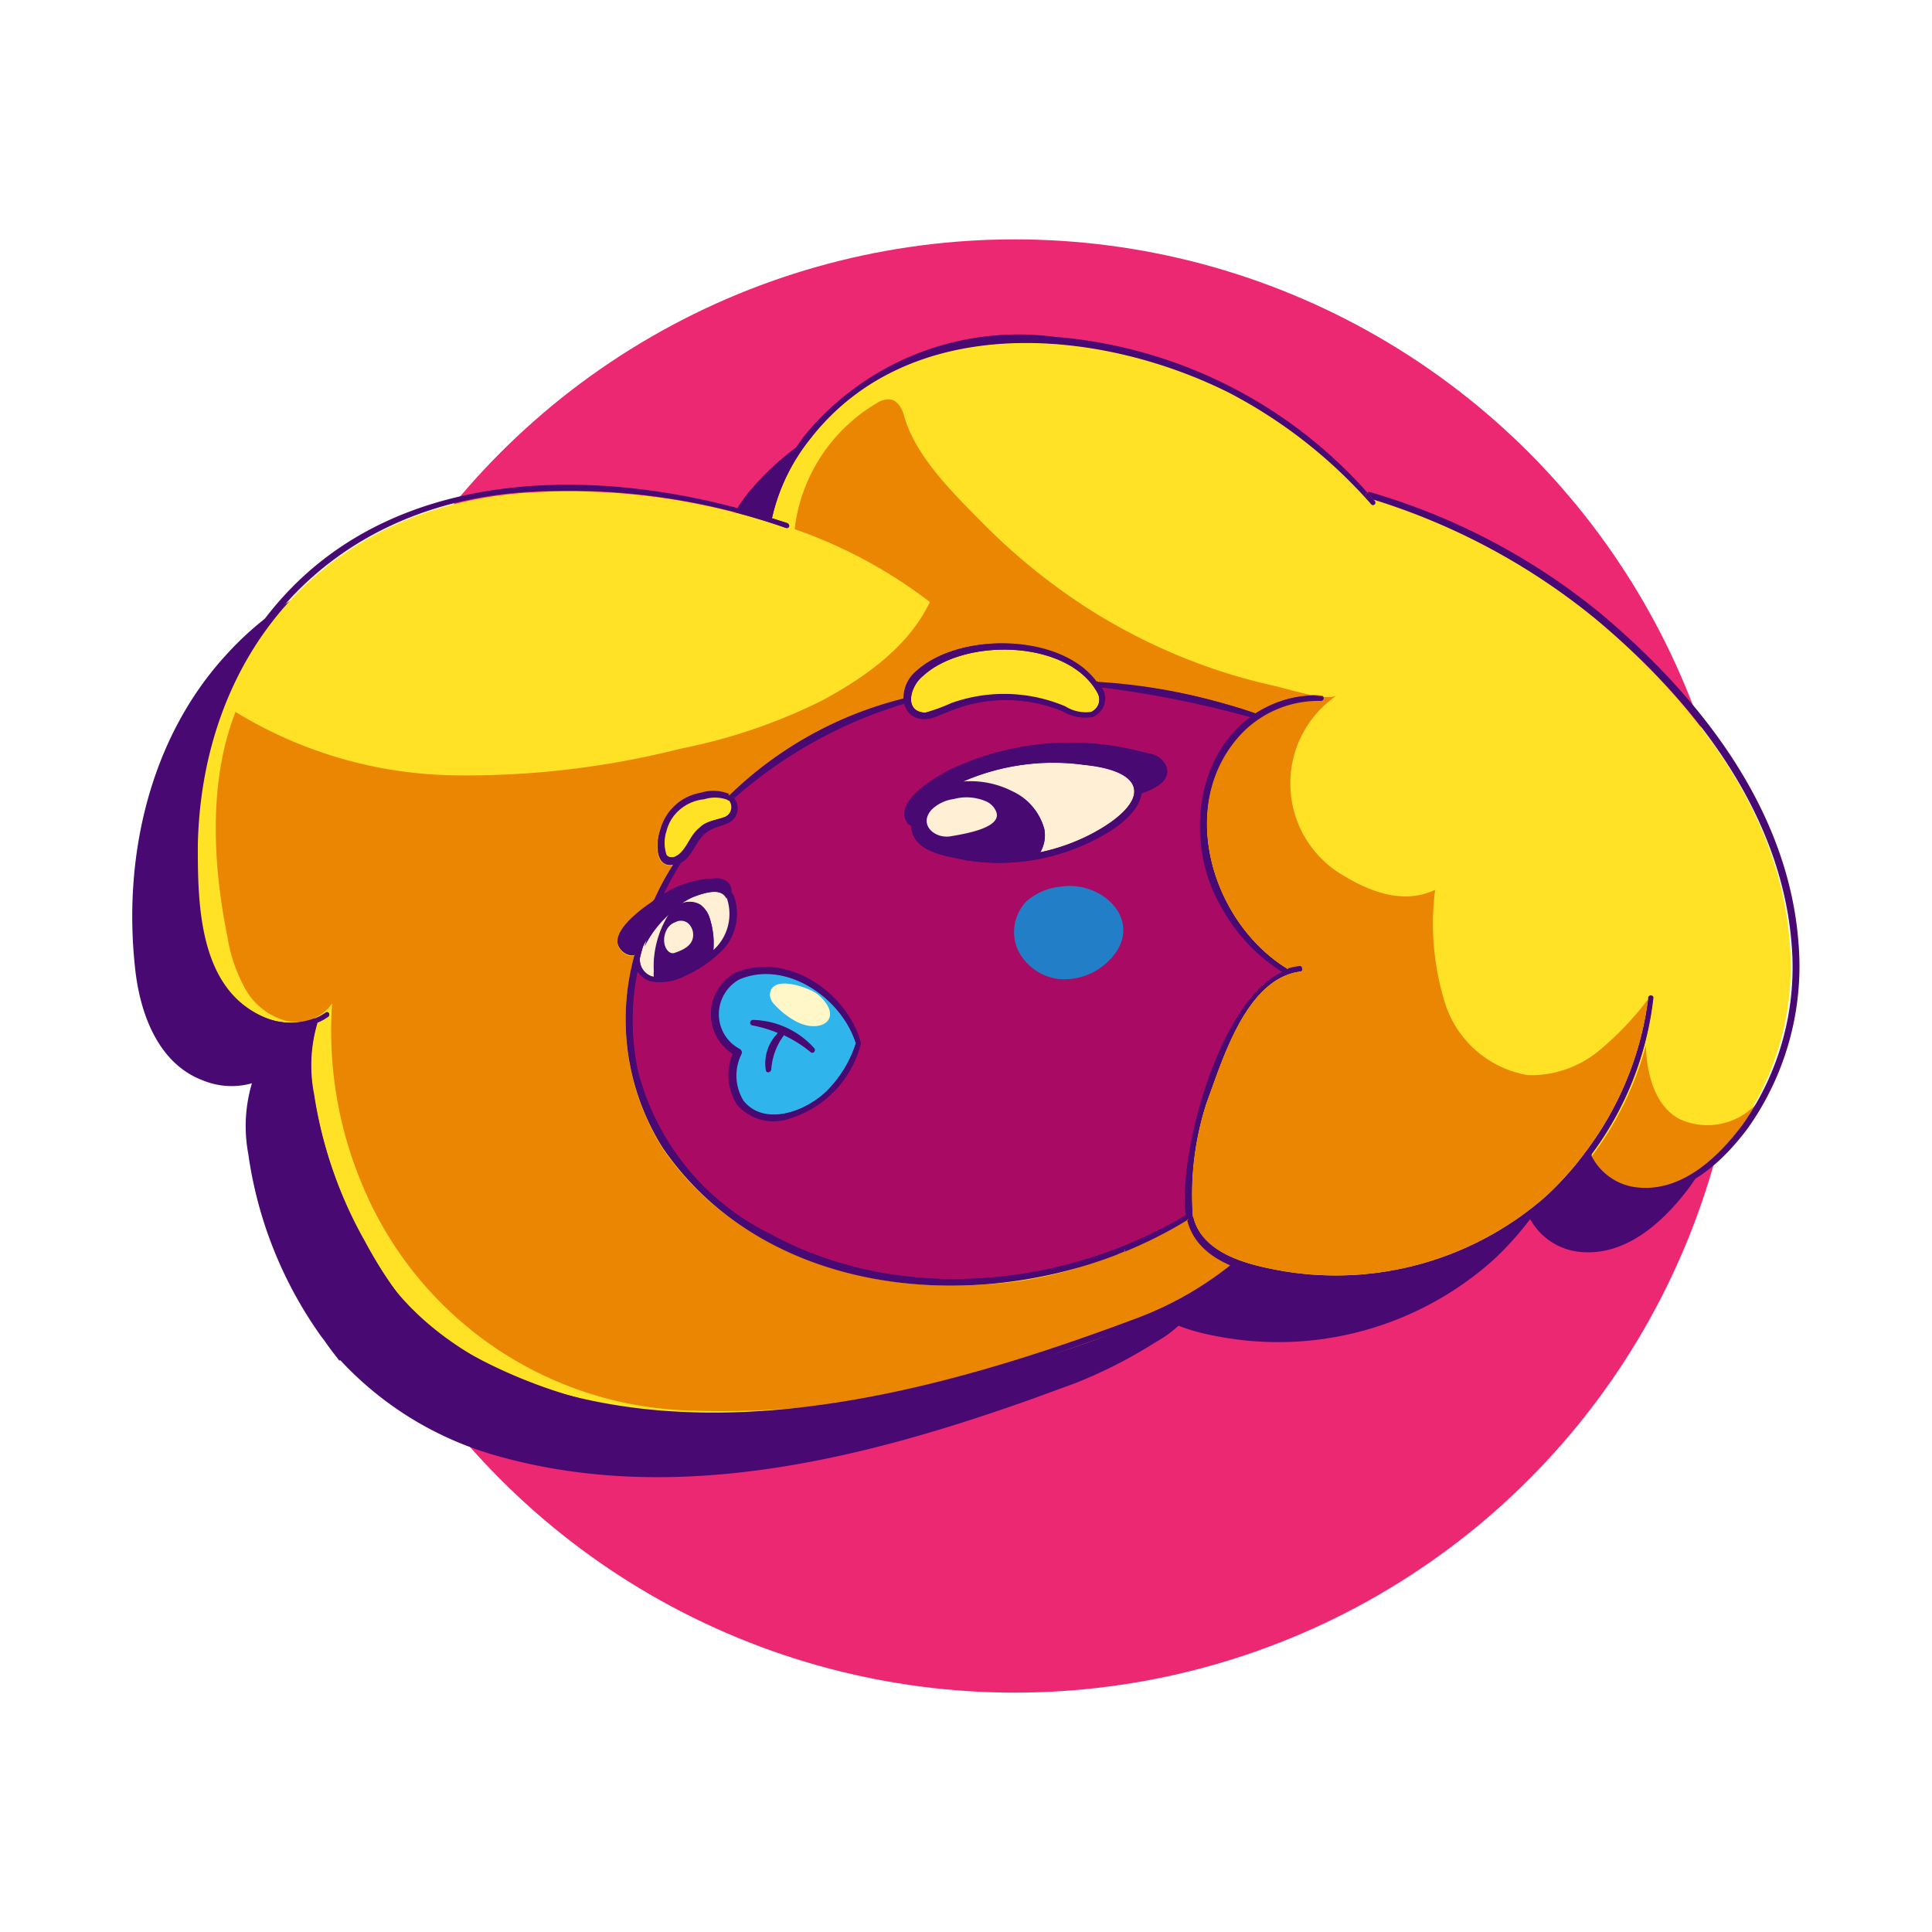 <svg xmlns="http://www.w3.org/2000/svg" viewBox="0 0 100 100">
  <title>profile_1</title>
  <g style="isolation: isolate">
    <g id="a7f75eac-1d41-4cfa-9d8f-6dfdfab3755e" data-name="layer 1">
      <g>
        <circle cx="52.52" cy="50" r="37.61" fill="#ec2872"/>
        <path d="M79.76,34.78a33.72,33.72,0,0,0-11.93-6.25h0a24.16,24.16,0,0,0-16.24-8.07,14.29,14.29,0,0,0-12.87,5.06,10.54,10.54,0,0,0-2,4.26c-8.31-2.64-18.78-2.76-25,4.1C7.71,38.24,6.35,44.43,7,50.18c.25,2.27,1.18,4.87,3.5,5.74a3.89,3.89,0,0,0,2.54.15,7.78,7.78,0,0,0-.19,3.65,21.36,21.36,0,0,0,3.78,9.46l.14.18c.18.26.36.51.55.75l.23.3a.09.09,0,0,0,.07,0,17.49,17.49,0,0,0,7.85,4.87c9.14,2.68,18.77.37,27.58-2.74l.48-.17,2.13-.78a24.81,24.81,0,0,0,4.14-2.11A6.32,6.32,0,0,0,61,68.62a10,10,0,0,0,1.48.44l.28.06.53.1a16.71,16.71,0,0,0,14-4A16,16,0,0,0,79.2,63.1a3.32,3.32,0,0,0,2.59,1.7c2.41.23,4.35-1.6,5.68-3.38a14.55,14.55,0,0,0,2.6-9.68C89.51,44.85,84.92,39,79.76,34.78Z" fill="#480973"/>
        <g>
          <path d="M13.66,52.64a3.49,3.49,0,0,0,2.58.09l.05,0a2.5,2.5,0,0,0,.55-.31.12.12,0,0,1,.17,0,.14.14,0,0,1,0,.18,2.68,2.68,0,0,1-.57.32,7.71,7.71,0,0,0-.18,3.73,22.1,22.1,0,0,0,2.63,7.6,25.07,25.07,0,0,0,2.05,3.22,10.11,10.11,0,0,0,2.95,2.37,26.31,26.31,0,0,0,15.4,3.37,25.7,25.7,0,0,0,3.89-.66,13.87,13.87,0,0,0,1.66-.41c.71-.27,1.43-.52,2.15-.77,2.84-1,5.75-1.78,8.67-2.48.79-1.3,1.52-2.63,2.23-4-8.08,3.14-18.43,1.94-23.55-5.48a12.45,12.45,0,0,1-1.48-10l-.2,0a.86.86,0,0,1-.67-.6c-.12-.65.84-1.46,1.52-2l.36-.25a13.17,13.17,0,0,1,1-1.84c-1,.14-.91-1.17-.68-1.82a2.62,2.62,0,0,1,2.12-1.86,2.13,2.13,0,0,1,1.47.07,19.75,19.75,0,0,1,9-5,1.86,1.86,0,0,1,.7-1.46c2.2-2,7.43-1.93,9.28.6a29.9,29.9,0,0,1,6.24,1c.67.18,1.33.38,2,.61a6.08,6.08,0,0,1,1-.52A5.53,5.53,0,0,1,68.39,36a.12.12,0,0,1,.12.13.13.13,0,0,1-.13.12A5.52,5.52,0,0,0,64.21,38c-3.34,3.63-1.51,9.75,2.45,12.16a3.53,3.53,0,0,1,.63-.13c.16,0,.18.26,0,.26-2.79.38-4,4.53-4.85,6.83a15.37,15.37,0,0,0-.71,5.7.06.06,0,0,1,0,.06s0,0,0,0c.44,2,2.8,2.57,4.57,2.89A16.48,16.48,0,0,0,80,61.93a15.9,15.9,0,0,0,2-2.22,16.76,16.76,0,0,0,3.31-8,.25.25,0,0,1,0-.08.12.12,0,0,1,.14-.1.11.11,0,0,1,.11.13,16.58,16.58,0,0,1-3.27,8.18,3,3,0,0,0,2.46,1.64c2.26.19,4.12-1.59,5.38-3.29a9.82,9.82,0,0,0,.71-1.1,14.41,14.41,0,0,0,1.79-8.36C92.13,42,87.62,36.24,82.55,32a34.15,34.15,0,0,0-11.46-6.17l.07.09a.12.12,0,0,1,0,.17.12.12,0,0,1-.17,0,25.41,25.41,0,0,0-7.4-5.8c-6.77-3.37-16.5-4.18-21.63,2.39a10.08,10.08,0,0,0-2,4.14l.81.27a.14.14,0,0,1,.08.16.13.13,0,0,1-.17.08,34,34,0,0,0-13.56-1.82C17,26.26,10.48,33.68,10.24,43.69,10.23,46.85,10.3,51.18,13.66,52.64Z" fill="#ffe226"/>
          <path d="M33.69,50.79a2.72,2.72,0,0,0,1.76-.28A6.17,6.17,0,0,0,37.55,49,2.78,2.78,0,0,0,38,46.42a.89.89,0,0,0-.14-.24.62.62,0,0,0-.13-.46.85.85,0,0,0-.71-.25,5.2,5.2,0,0,0-2.67.82,14.91,14.91,0,0,1,.92-1.66c.56-.33.74-1.12,1.21-1.49s.78-.34,1.23-.56A.84.84,0,0,0,38,41.32a23.56,23.56,0,0,1,8.86-4.91c.15.67.82,1.09,1.84.58l.69-.27a7.76,7.76,0,0,1,5.67.1,2.19,2.19,0,0,0,1.52.29A1,1,0,0,0,57,35.7L57,35.57a54.37,54.37,0,0,1,7.76,1.55c-2.94,2.14-3.33,6.73-1.51,9.82a9.13,9.13,0,0,0,3.16,3.37c-3.3,1.51-5.39,9.48-5,12.57-6.4,3.81-14.9,4.62-21.55,1A13,13,0,0,1,33,55.36a12.74,12.74,0,0,1,0-5.11A1.2,1.2,0,0,0,33.69,50.79Zm4.47,6.4a2.49,2.49,0,0,0,2.67.72A5.43,5.43,0,0,0,44.56,54c-.68-2.63-3.84-4.78-6.49-3.65a2.42,2.42,0,0,0-.13,4.18A2.83,2.83,0,0,0,38.16,57.19Zm9-14.46v.1c.17,1.32,1.84,1.47,2.87,1.7a10.85,10.85,0,0,0,6.72-1.11c1.43-.73,2.24-1.59,2.33-2.35.72-.26,1.55-.67,1.28-1.42a1.14,1.14,0,0,0-.81-.63L59,38.89a14.57,14.57,0,0,0-9.9,1c-.75.4-2.92,1.63-2.12,2.74A.62.62,0,0,0,47.16,42.73Z" fill="#a80a64"/>
          <path d="M33.12,49.61a.92.92,0,0,0,.64.94h.09a1.51,1.51,0,0,1,0-.3,5.05,5.05,0,0,1,.86-3A5.41,5.41,0,0,0,33.28,49a0,0,0,0,0,0,0Q33.18,49.33,33.12,49.61Z" fill="#ffefd4"/>
          <path d="M34.48,43a2,2,0,0,0,0,1.25c.08.12.22.16.43.1.61-.25.74-1.08,1.3-1.51.34-.36.93-.4,1.34-.57a.55.55,0,0,0,.18-.84l0,0s0,0,0,0a1.85,1.85,0,0,0-1.28-.06A2.28,2.28,0,0,0,34.48,43Z" fill="#ffe226"/>
          <path d="M35.15,46.85a1.08,1.08,0,0,1,1.12,0,1.4,1.4,0,0,1,.41.52,2.78,2.78,0,0,1,.12.38,4.12,4.12,0,0,1,.13,1.42,2.52,2.52,0,0,0,.67-2.74l0,.09c-.25-.55-1-.35-1.6-.14A3.05,3.05,0,0,0,35.15,46.85Z" fill="#ffefd4"/>
          <path d="M44.3,54A6.11,6.11,0,0,1,43,56.26c-1,1.17-3.36,2.14-4.51.72a2.48,2.48,0,0,1-.11-2.42.19.19,0,0,0-.07-.24,2.06,2.06,0,0,1-.05-3.62C40.67,49.66,43.56,51.65,44.3,54Zm-4-.56a2.2,2.2,0,0,0-.63,1.93.12.12,0,0,0,.15.1.13.13,0,0,0,.1-.11,3.36,3.36,0,0,1,.67-1.8,6.42,6.42,0,0,1,1.38.87.12.12,0,0,0,.17-.18,4.39,4.39,0,0,0-3.19-1.46.13.13,0,0,0,0,.25A7.18,7.18,0,0,1,40.27,53.47Z" fill="#2fb5eb"/>
          <path d="M47.76,35c-.65.52-1,1.84.13,1.89a9.88,9.88,0,0,0,1.35-.47,8.12,8.12,0,0,1,5.9.17,2,2,0,0,0,1.32.29.71.71,0,0,0,.35-1C55.31,33.09,49.9,33,47.76,35Z" fill="#ffe226"/>
          <path d="M49.85,40.45a4.76,4.76,0,0,1,2.54.5,3,3,0,0,1,1.66,1.95,1.72,1.72,0,0,1-.21,1.22,10.32,10.32,0,0,0,2.75-1c2.81-1.5,3-3.18-.5-3.53A11.7,11.7,0,0,0,49.85,40.45Z" fill="#ffefd4"/>
          <path d="M85.19,54.12a16.7,16.7,0,0,1-2.81,5.74,3,3,0,0,0,2.46,1.64c2.26.19,4.12-1.59,5.38-3.29a9.82,9.82,0,0,0,.71-1.1,3.45,3.45,0,0,1-4,.81C85.71,57.28,85.23,55.68,85.19,54.12Z" fill="#eb8602"/>
          <path d="M11.77,48.48a8.19,8.19,0,0,0,.88,2.62,3.46,3.46,0,0,0,2.09,1.72,2.26,2.26,0,0,0,2.45-.88,20.53,20.53,0,0,0,1.55,9.36A18.94,18.94,0,0,0,35.47,73,45.13,45.13,0,0,0,48.29,71.7c5.32-1.16,11.28-2.82,15.56-6.19a5.72,5.72,0,0,1-2.33-2.42c-2,.83-3.73,1.85-5.79,2.55a19.57,19.57,0,0,1-4.74.84c-6.3.48-13-1.67-16.67-7a12.45,12.45,0,0,1-1.48-10l-.2,0a.86.86,0,0,1-.67-.6c-.12-.65.84-1.46,1.52-2l.36-.25a13.17,13.17,0,0,1,1-1.84c-1,.14-.91-1.17-.68-1.82a2.62,2.62,0,0,1,2.12-1.86,2.13,2.13,0,0,1,1.47.07,19.75,19.75,0,0,1,9-5,1.86,1.86,0,0,1,.7-1.46c2.2-2,7.43-1.93,9.28.6a29.9,29.9,0,0,1,6.24,1c.67.18,1.33.38,2,.61a6.08,6.08,0,0,1,1-.52A5.53,5.53,0,0,1,68.39,36a.12.12,0,0,1,.12.13.13.13,0,0,1-.13.12A5.52,5.52,0,0,0,64.21,38c-3.34,3.63-1.51,9.75,2.45,12.16a3.53,3.53,0,0,1,.63-.13c.16,0,.18.26,0,.26-2.79.38-4,4.53-4.85,6.83a15.37,15.37,0,0,0-.71,5.7.06.06,0,0,1,0,.06s0,0,0,0c.44,2,2.8,2.57,4.57,2.89A16.48,16.48,0,0,0,80,61.93a15.9,15.9,0,0,0,2-2.22,16.76,16.76,0,0,0,3.31-8,15.73,15.73,0,0,1-2.58,2.7,5.52,5.52,0,0,1-3.63,1.24A5.44,5.44,0,0,1,74.82,52a13.82,13.82,0,0,1-.54-5.94c-1.66.77-3.39.11-4.94-.86A5.51,5.51,0,0,1,69.19,36c-.48.32-2.7-.39-3.27-.51a29,29,0,0,1-3.31-.94,30.26,30.26,0,0,1-6.32-3.07,31.83,31.83,0,0,1-5.36-4.34c-1.51-1.53-3.54-3.48-4.13-5.6-.1-.39-.34-.82-.74-.87a1.11,1.11,0,0,0-.7.21,8.75,8.75,0,0,0-4.23,6.51,24.85,24.85,0,0,1,7,3.77c-1.11,2.32-3.35,3.9-5.62,5.12a29,29,0,0,1-7.28,2.47,45,45,0,0,1-11.77,1.38,22.33,22.33,0,0,1-11.27-3.28C10.8,40.39,11,44.69,11.77,48.48Z" fill="#eb8602"/>
          <g>
            <path d="M14.68,30.86c-4,4.37-5.31,10.56-4.63,16.3.25,2.27,1.18,4.88,3.5,5.75a3.92,3.92,0,0,0,2.55.15,2.31,2.31,0,0,1,.1-.28.07.07,0,0,1,0-.05,3.49,3.49,0,0,1-2.58-.09c-3.36-1.46-3.43-5.79-3.42-9,.24-10,6.76-17.43,16.87-18.16a34,34,0,0,1,13.56,1.82.13.13,0,0,0,.17-.08.14.14,0,0,0-.08-.16L40,26.84s0,0,0,.06a.12.12,0,0,1-.15.09.11.11,0,0,1-.09-.14.29.29,0,0,1,0-.09C31.39,24.13,20.93,24,14.68,30.86Z" fill="#480973"/>
            <path d="M16.1,53.06a7.65,7.65,0,0,0-.19,3.65A21.37,21.37,0,0,0,20.37,67.1l.43.13a23.4,23.4,0,0,1-4.56-10.57,7.71,7.71,0,0,1,.18-3.73Z" fill="#480973"/>
            <path d="M16.2,52.78a2.31,2.31,0,0,0-.1.28l.32-.13a.14.14,0,0,1,0-.06.12.12,0,0,0-.15-.16h0l0,0A.07.07,0,0,0,16.2,52.78Z" fill="#480973"/>
            <path d="M16.24,52.73l0,0Z" fill="#480973"/>
            <path d="M16.29,52.71a.12.12,0,0,1,.15.16.14.14,0,0,0,0,.06,2.68,2.68,0,0,0,.57-.32.14.14,0,0,0,0-.18.12.12,0,0,0-.17,0A2.5,2.5,0,0,1,16.29,52.71Z" fill="#480973"/>
            <path d="M20.37,67.1l.23.29a.13.13,0,0,0,.2-.15h0Z" fill="#480973"/>
            <path d="M33.49,46.85c-.68.5-1.64,1.31-1.52,2a.86.86,0,0,0,.67.6l.2,0a17.38,17.38,0,0,1,1-2.84Z" fill="#480973"/>
            <path d="M32.84,49.44a12.45,12.45,0,0,0,1.48,10c5.12,7.42,15.47,8.62,23.55,5.48.06-.1.11-.21.16-.31s.24,0,.18.18a22.19,22.19,0,0,0,3.23-1.63l0-.13c0-.05,0-.1,0-.15-6.4,3.81-14.9,4.62-21.55,1A13,13,0,0,1,33,55.36a12.74,12.74,0,0,1,0-5.11,1.11,1.11,0,0,1-.11-.81Z" fill="#480973"/>
            <path d="M32.84,49.44h0a4,4,0,0,1,.79-1.61,14,14,0,0,1,.66-1.54l-.39.25-.08.06h0A17.38,17.38,0,0,0,32.84,49.44Z" fill="#480973"/>
            <path d="M32.87,49.44a1.11,1.11,0,0,0,.11.81c0-.21.09-.43.14-.64a1.61,1.61,0,0,1,.15-.57,0,0,0,0,1,0,0c.06-.22.12-.43.19-.64-.07.11-.14.22-.2.33a1.88,1.88,0,0,0-.27.75Z" fill="#480973"/>
            <path d="M32.87,49.44H33a1.88,1.88,0,0,1,.27-.75c.06-.11.13-.22.2-.33l.19-.54A4,4,0,0,0,32.87,49.44Z" fill="#480973"/>
            <path d="M33.12,49.61c0,.21-.1.43-.14.64a1.2,1.2,0,0,0,.71.54,2.72,2.72,0,0,0,1.76-.28A6.17,6.17,0,0,0,37.55,49,2.78,2.78,0,0,0,38,46.42a.89.89,0,0,0-.14-.24.64.64,0,0,1,0,.23.85.85,0,0,0-.92-.45,5.07,5.07,0,0,0-3.39,2.41c-.07.21-.13.42-.19.64a5.41,5.41,0,0,1,1.42-1.8h0a.1.1,0,0,1,0-.05,1.27,1.27,0,0,1,.39-.3,3.05,3.05,0,0,1,.87-.49c.59-.21,1.35-.41,1.6.14l0-.09a2.52,2.52,0,0,1-.67,2.74,1,1,0,0,1,0,.24,7,7,0,0,1-1.35.92,2.94,2.94,0,0,1-1.66.39.57.57,0,0,1,0-.14h-.09A.92.92,0,0,1,33.12,49.61Z" fill="#480973"/>
            <path d="M33.27,49a1.61,1.61,0,0,0-.15.57Q33.18,49.33,33.27,49Z" fill="#480973"/>
            <path d="M33.66,47.83l-.19.54A5.07,5.07,0,0,1,36.86,46a.85.85,0,0,1,.92.45.64.64,0,0,0,0-.23c-.8-1.14-3,.28-3.65,1.06A5.42,5.42,0,0,0,33.66,47.83Z" fill="#480973"/>
            <path d="M33.84,50.26a1.51,1.51,0,0,0,0,.3,4.15,4.15,0,0,0,2.87-1.22,1.9,1.9,0,0,0,.21-.19,4.12,4.12,0,0,0-.13-1.42,2.78,2.78,0,0,0-.12-.38,1.4,1.4,0,0,0-.41-.52,1.08,1.08,0,0,0-1.12,0,3.47,3.47,0,0,0-.43.35h0A5.05,5.05,0,0,0,33.84,50.26Z" fill="#480973"/>
            <path d="M33.85,46.6l.08-.06.39-.25a14.91,14.91,0,0,1,.92-1.66l-.25.1-.13,0A13.17,13.17,0,0,0,33.85,46.6Z" fill="#480973"/>
            <path d="M33.85,50.56a.57.57,0,0,0,0,.14,2.94,2.94,0,0,0,1.66-.39,7,7,0,0,0,1.35-.92,1,1,0,0,0,0-.24,1.9,1.9,0,0,1-.21.19A4.15,4.15,0,0,1,33.85,50.56Z" fill="#480973"/>
            <path d="M33.66,47.83a5.42,5.42,0,0,1,.52-.59c.69-.78,2.85-2.2,3.65-1.06a.62.62,0,0,0-.13-.46.85.85,0,0,0-.71-.25,5.2,5.2,0,0,0-2.67.82A14,14,0,0,0,33.66,47.83Z" fill="#480973"/>
            <path d="M34.18,42.94c-.23.65-.3,2,.68,1.82a2.56,2.56,0,0,1,.22-.35c.08-.14.3,0,.21.14l0,.08c.56-.33.74-1.12,1.21-1.49s.78-.34,1.23-.56A.84.84,0,0,0,38,41.32l-.12.11a.11.11,0,0,1-.13,0,.55.55,0,0,1-.18.84c-.41.17-1,.21-1.34.57-.56.43-.69,1.26-1.3,1.51-.21.06-.35,0-.43-.1a2,2,0,0,1,0-1.25,2.28,2.28,0,0,1,1.87-1.69,1.85,1.85,0,0,1,1.28.06s0,0,0,0a.13.13,0,0,1,0-.18l.1-.09a2.13,2.13,0,0,0-1.47-.07A2.62,2.62,0,0,0,34.18,42.94Z" fill="#480973"/>
            <path d="M34.76,47.15a.1.1,0,0,0,0,.05,3.47,3.47,0,0,1,.43-.35A1.27,1.27,0,0,0,34.76,47.15Z" fill="#480973"/>
            <path d="M35.08,44.41a2.56,2.56,0,0,0-.22.35l.13,0,.25-.1,0-.08C35.38,44.42,35.16,44.27,35.08,44.41Z" fill="#480973"/>
            <path d="M37.67,41.24a.13.13,0,0,0,0,.18l0,0a.11.11,0,0,0,.13,0l.12-.11a.74.74,0,0,0-.19-.16h0Z" fill="#480973"/>
            <path d="M37.77,41.15h0a.74.74,0,0,1,.19.16,23.56,23.56,0,0,1,8.86-4.91.75.75,0,0,1,0-.26A19.75,19.75,0,0,0,37.77,41.15Z" fill="#480973"/>
            <path d="M44.56,54a5.43,5.43,0,0,1-3.73,3.88,2.49,2.49,0,0,1-2.67-.72,2.83,2.83,0,0,1-.22-2.63.46.46,0,0,0,.15.09L38,54.41l-.06.15a2.42,2.42,0,0,1,.13-4.18C40.72,49.25,43.88,51.4,44.56,54Zm-6.21.53A2.48,2.48,0,0,0,38.46,57c1.15,1.42,3.47.45,4.51-.72A6.11,6.11,0,0,0,44.3,54c-.74-2.38-3.63-4.37-6.07-3.33a2.06,2.06,0,0,0,.05,3.62A.19.19,0,0,1,38.35,54.56Z" fill="#480973"/>
            <path d="M38,54.41l-.06.15a.46.46,0,0,0,.15.09Z" fill="#480973"/>
            <path d="M38.92,52.82a.13.13,0,0,0,0,.25,7.18,7.18,0,0,1,1.37.4,1.29,1.29,0,0,1,.21-.19c.11-.08.27.08.17.19l-.09.12a6.42,6.42,0,0,1,1.38.87.12.12,0,0,0,.17-.18A4.39,4.39,0,0,0,38.92,52.82Z" fill="#480973"/>
            <path d="M40.27,53.47a2.2,2.2,0,0,0-.63,1.93.12.12,0,0,0,.15.1.13.13,0,0,0,.1-.11,3.36,3.36,0,0,1,.67-1.8Z" fill="#480973"/>
            <path d="M39.69,26.85a.11.11,0,0,0,.09.14.12.12,0,0,0,.15-.09s0,0,0-.06l-.24-.08A.29.29,0,0,0,39.69,26.85Z" fill="#480973"/>
            <path d="M39.71,26.76l.24.08a10.08,10.08,0,0,1,2-4.14c5.13-6.57,14.86-5.76,21.63-2.39a25.41,25.41,0,0,1,7.4,5.8.12.12,0,0,0,.17,0,.12.12,0,0,0,0-.17l-.07-.09-.32-.1a.12.12,0,0,1-.08-.15.12.12,0,0,1,.1-.1,24.24,24.24,0,0,0-16.23-8.07A14.33,14.33,0,0,0,41.68,22.5,10.51,10.51,0,0,0,39.71,26.76Z" fill="#480973"/>
            <path d="M40.48,53.28a1.29,1.29,0,0,0-.21.19l.29.12.09-.12C40.75,53.36,40.59,53.2,40.48,53.28Z" fill="#480973"/>
            <path d="M56.77,35.29h0a.13.13,0,0,0,0,.25l.23,0,.08.13a1,1,0,0,1-.49,1.41A2.19,2.19,0,0,1,55,36.82a7.76,7.76,0,0,0-5.67-.1l-.69.27c-1,.51-1.69.09-1.84-.58l.18,0a.13.13,0,0,0-.07-.25l-.15,0a1.86,1.86,0,0,1,.7-1.46C49.69,32.72,54.92,32.76,56.77,35.29Zm-7.53,1.1a8.12,8.12,0,0,1,5.9.17,2,2,0,0,0,1.32.29.71.71,0,0,0,.35-1C55.31,33.09,49.9,33,47.76,35c-.65.52-1,1.84.13,1.89A9.88,9.88,0,0,0,49.24,36.39Z" fill="#480973"/>
            <path d="M46.94,36.11l-.15,0a.75.75,0,0,0,0,.26l.18,0A.13.13,0,0,0,46.94,36.11Z" fill="#480973"/>
            <path d="M49.14,39.85c-.75.4-2.92,1.63-2.12,2.74a.62.62,0,0,0,.14.14c0-1.26,1.29-1.9,2.24-2.39a12,12,0,0,1,6.74-1.11c2.13.17,3.06.93,2.94,1.84.72-.26,1.55-.67,1.28-1.42a1.14,1.14,0,0,0-.81-.63L59,38.89A14.57,14.57,0,0,0,49.14,39.85Z" fill="#480973"/>
            <path d="M49.4,40.34c-.95.49-2.27,1.13-2.24,2.39a.51.51,0,0,0,.13.09,1.5,1.5,0,0,1,.12-.72,3,3,0,0,1,1.28-1.22l.39-.21c.1-.05.19-.11.29-.15h0a11.56,11.56,0,0,1,3.89-1.15c1-.12,6.07-.19,5.63,1.77l.19-.07c.12-.91-.81-1.67-2.94-1.84A12,12,0,0,0,49.4,40.34Z" fill="#480973"/>
            <path d="M47.16,42.73v.1c.17,1.32,1.84,1.47,2.87,1.7a10.85,10.85,0,0,0,6.72-1.11c1.43-.73,2.24-1.59,2.33-2.35l-.19.07c.44-2-4.63-1.89-5.63-1.77a11.56,11.56,0,0,0-3.89,1.15l.48-.07a11.7,11.7,0,0,1,6.24-.87c3.51.35,3.31,2,.5,3.53a10.32,10.32,0,0,1-2.75,1l-.12.19a10.49,10.49,0,0,1-5-.22,2.12,2.12,0,0,1-1.26-.78,1.05,1.05,0,0,1-.16-.49A.51.51,0,0,1,47.16,42.73Z" fill="#480973"/>
            <path d="M47.41,42.1a1.5,1.5,0,0,0-.12.72,1.05,1.05,0,0,0,.16.49,2.12,2.12,0,0,0,1.26.78,10.49,10.49,0,0,0,5,.22l.12-.19a10.33,10.33,0,0,1-3.76.13c-.93-.21-2.49-.3-2.66-1.44s1.21-1.75,2.11-2.21l.32-.15-.48.07h0l-.29.15-.39.21A3,3,0,0,0,47.41,42.1Z" fill="#480973"/>
            <path d="M49.53,40.6c-.9.46-2.19,1-2.11,2.21s1.73,1.23,2.66,1.44a10.33,10.33,0,0,0,3.76-.13,1.72,1.72,0,0,0,.21-1.22A3,3,0,0,0,52.39,41a4.76,4.76,0,0,0-2.54-.5Z" fill="#480973"/>
            <path d="M49.08,40.67l.29-.15C49.27,40.56,49.18,40.62,49.08,40.67Z" fill="#480973"/>
            <path d="M56.75,35.29a.13.13,0,0,0,0,.25l.23,0a2,2,0,0,0-.19-.28Z" fill="#480973"/>
            <path d="M56.77,35.29a2,2,0,0,1,.19.28,54.37,54.37,0,0,1,7.76,1.55,1.73,1.73,0,0,1,.28-.19c-.66-.23-1.32-.43-2-.61A29.9,29.9,0,0,0,56.77,35.29Z" fill="#480973"/>
            <path d="M58,64.61c-.05.1-.1.21-.16.31l.34-.13C58.27,64.56,58.22,64.48,58,64.61Z" fill="#480973"/>
            <path d="M66.37,50.31c-3.3,1.51-5.39,9.48-5,12.57l.17-.09a.13.13,0,0,1,.18,0,0,0,0,0,0,0,0,15.37,15.37,0,0,1,.71-5.7c.85-2.3,2.06-6.45,4.85-6.83.16,0,.14-.27,0-.26a3.53,3.53,0,0,0-.63.13,0,0,0,0,0,0,0,.13.13,0,0,1-.13.22Z" fill="#480973"/>
            <path d="M61.39,62.88s0,.1,0,.15l0,.13h0L61.7,63a.11.11,0,0,0,0-.09v-.06a0,0,0,0,1,0,0,.13.13,0,0,0-.18,0Z" fill="#480973"/>
            <path d="M61.7,63l-.25.16c.45,1.8,2.31,2.51,4,2.89l.09-.16a.13.13,0,0,1,.22.12l0,.1.53.1a16.73,16.73,0,0,0,14-4,16,16,0,0,0,1.93-2.1,2,2,0,0,1-.11-.26.12.12,0,0,1,0-.1h0a15.9,15.9,0,0,1-2,2.22,16.48,16.48,0,0,1-13.71,3.91C64.56,65.52,62.2,65,61.76,63c0,0,0,0,0,0A.11.11,0,0,1,61.7,63Z" fill="#480973"/>
            <path d="M61.75,62.85v.06A.06.06,0,0,0,61.75,62.85Z" fill="#480973"/>
            <path d="M64.72,37.12c-2.94,2.14-3.33,6.73-1.51,9.82a9.13,9.13,0,0,0,3.16,3.37c.1,0,.19-.09.29-.12-4-2.41-5.79-8.53-2.45-12.16a5.52,5.52,0,0,1,4.17-1.75.13.13,0,0,0,.13-.12.12.12,0,0,0-.12-.13,5.53,5.53,0,0,0-2.41.38,6.08,6.08,0,0,0-1,.52h0a.13.13,0,0,1,.09.15.13.13,0,0,1-.16.09Z" fill="#480973"/>
            <path d="M65,36.93a1.73,1.73,0,0,0-.28.19l.24.06a.13.13,0,0,0,.16-.09.13.13,0,0,0-.09-.15Z" fill="#480973"/>
            <path d="M65.56,65.89l-.09.16.27.06,0-.1A.13.13,0,0,0,65.56,65.89Z" fill="#480973"/>
            <path d="M66.37,50.31l.17.11a.13.13,0,0,0,.13-.22,0,0,0,0,1,0,0C66.56,50.22,66.47,50.27,66.37,50.31Z" fill="#480973"/>
            <path d="M70.69,25.61a.12.12,0,0,0,.08.15l.32.1-.3-.35A.12.12,0,0,0,70.69,25.61Z" fill="#480973"/>
            <path d="M70.79,25.51l.3.35A34.15,34.15,0,0,1,82.55,32c5.07,4.21,9.58,9.95,10.17,16.72a14.13,14.13,0,0,1-2.5,9.46c-1.26,1.7-3.12,3.48-5.38,3.29a3,3,0,0,1-2.46-1.64,1.18,1.18,0,0,1-.17.22,3.29,3.29,0,0,0,2.6,1.7c2.4.23,4.34-1.59,5.67-3.37a14.5,14.5,0,0,0,2.6-9.69c-.56-6.89-5.15-12.7-10.31-17a33.61,33.61,0,0,0-11.93-6.24Z" fill="#480973"/>
            <path d="M82.08,59.71h0a.13.13,0,0,1,.23,0,1.12,1.12,0,0,1,0,.13,16.72,16.72,0,0,0,3.27-8.18.11.11,0,0,0-.11-.13.12.12,0,0,0-.14.1A16.72,16.72,0,0,1,82.08,59.71Z" fill="#480973"/>
            <path d="M82.1,59.72a.12.12,0,0,0,0,.1,2,2,0,0,0,.11.26,1.18,1.18,0,0,0,.17-.22,1.12,1.12,0,0,0,0-.13A.13.13,0,0,0,82.1,59.72Z" fill="#480973"/>
            <path d="M51.53,41.94a1,1,0,0,0-.49-.46,2.54,2.54,0,0,0-1.68-.12,2,2,0,0,0-1.12.53c-.74.78.15,1.56,1,1.39C49.94,43.16,52,42.83,51.53,41.94Z" fill="#ffefd4"/>
            <path d="M35.86,48.21a.81.81,0,0,0-.21-.39.59.59,0,0,0-.69-.09.81.81,0,0,0-.47.43c-.31.65.06,1.29.43,1.16S36,48.94,35.86,48.21Z" fill="#ffefd4"/>
            <path d="M18.91,64.88c1.93,3.74,5.69,6.17,9.61,7.42,10.06,2.94,20.7-.14,30.19-3.69a24.81,24.81,0,0,0,4.14-2.11,6.07,6.07,0,0,0,1.23-1,.12.12,0,0,0,0-.18.13.13,0,0,0-.19,0,17.86,17.86,0,0,1-5.29,3c-9.23,3.44-20.24,6.53-30,3.67-3.83-1.21-7.56-3.59-9.48-7.21a.13.13,0,0,0-.18-.06.13.13,0,0,0-.05.17Z" fill="#480973"/>
          </g>
          <path d="M41.1,52.81a4.24,4.24,0,0,1-1-.8.8.8,0,0,1-.25-.49c0-1.15,2.12-.4,2.54,0C43.76,52.77,42.41,53.59,41.1,52.81Z" fill="#fff7c7" style="mix-blend-mode: overlay"/>
          <path d="M54.93,45.89a3.16,3.16,0,0,0-1.79.75,2.29,2.29,0,0,0-.45,2.54,2.71,2.71,0,0,0,2.17,1.5,3.26,3.26,0,0,0,2.51-.93C59.35,47.82,57.16,45.56,54.93,45.89Z" fill="#227fc7"/>
        </g>
      </g>
    </g>
  </g>
</svg>
